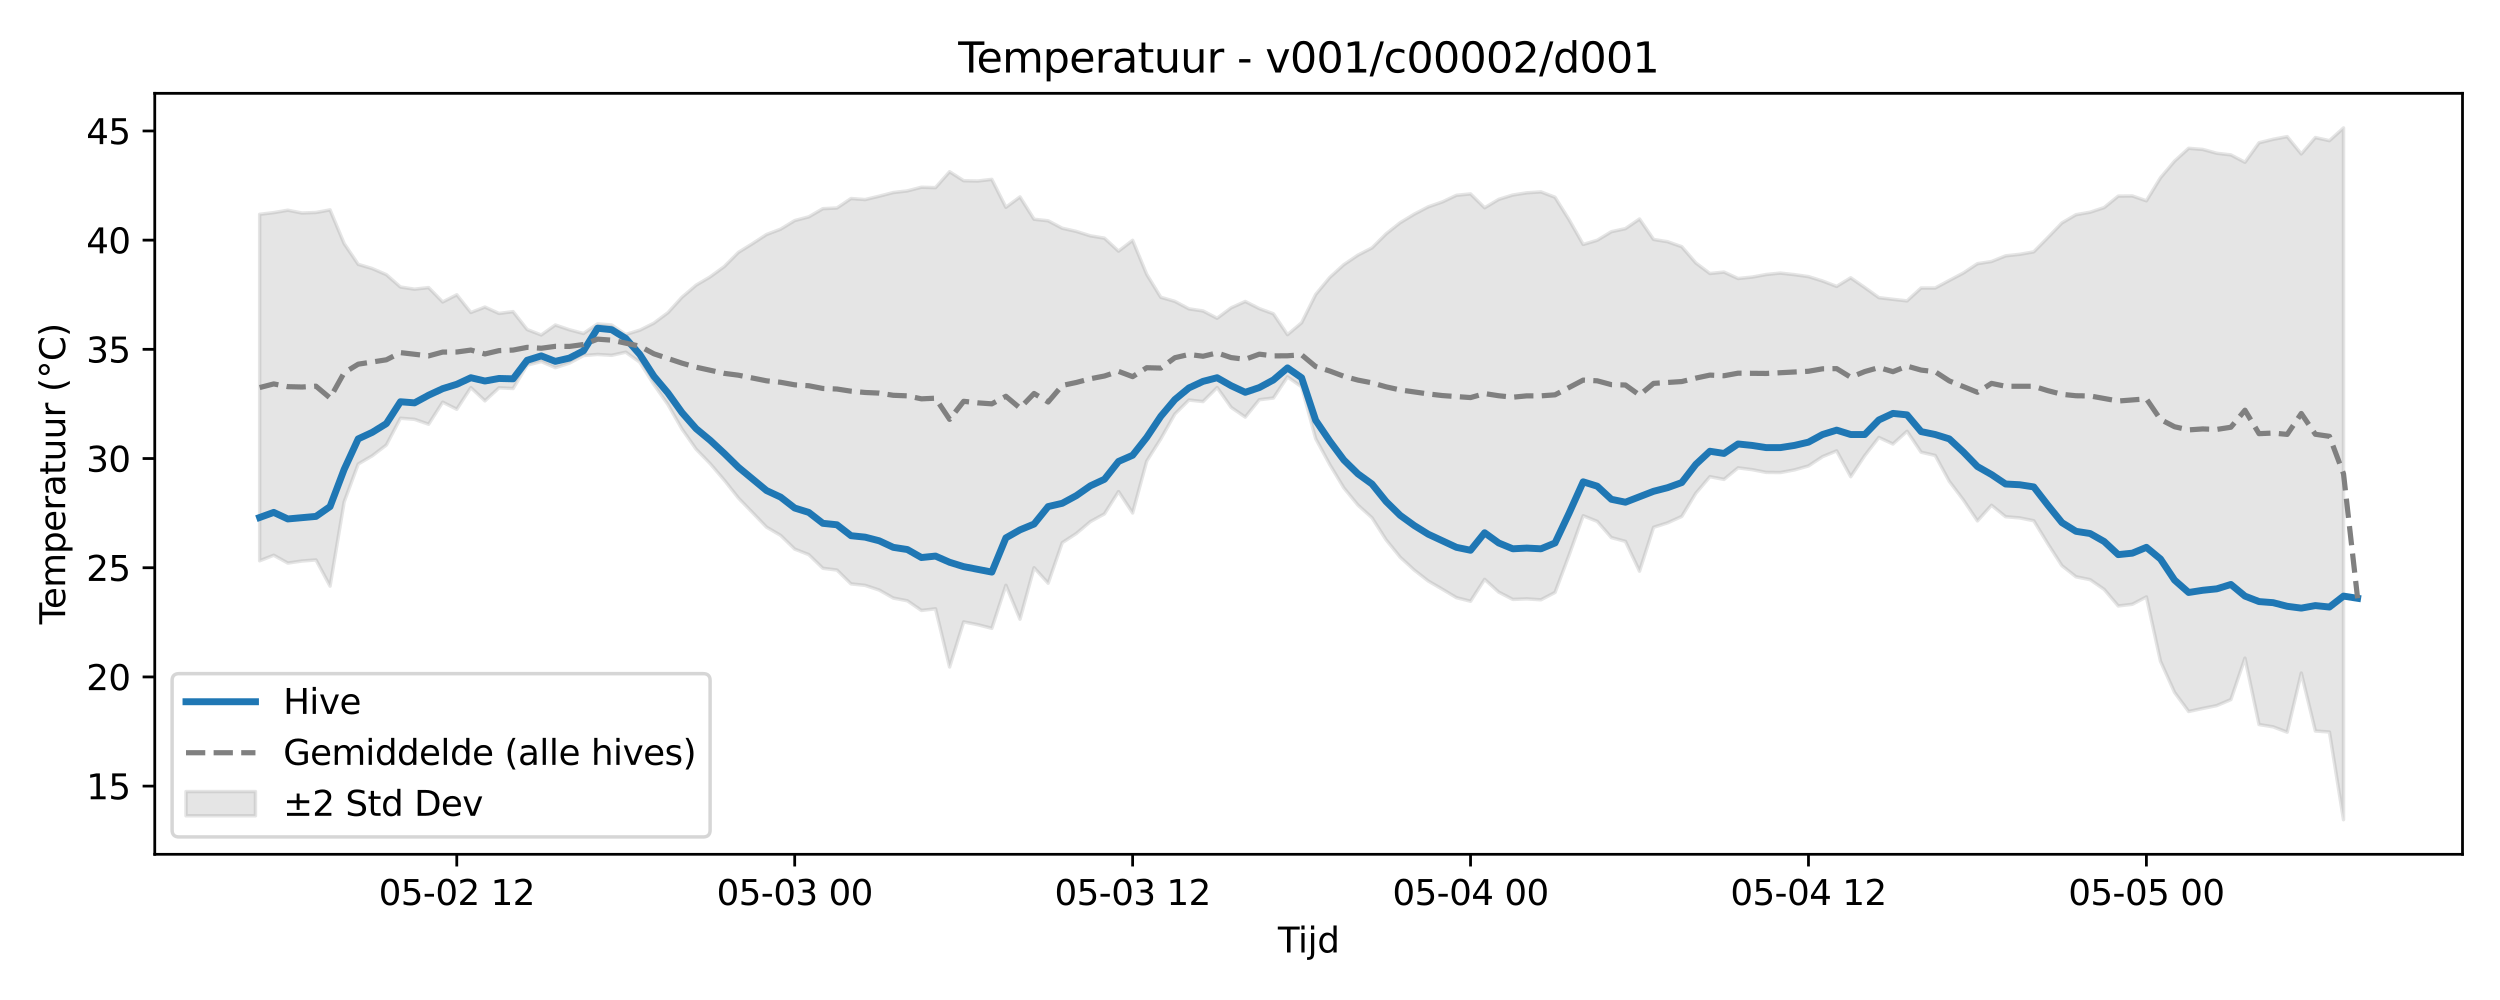 <?xml version="1.0" encoding="utf-8" standalone="no"?>
<!DOCTYPE svg PUBLIC "-//W3C//DTD SVG 1.1//EN"
  "http://www.w3.org/Graphics/SVG/1.1/DTD/svg11.dtd">
<svg xmlns:xlink="http://www.w3.org/1999/xlink" width="720pt" height="288pt" viewBox="0 0 720 288" xmlns="http://www.w3.org/2000/svg" version="1.1">
 <defs>
  <style type="text/css">*{stroke-linejoin: round; stroke-linecap: butt}</style>
 </defs>
 <g id="figure_1">
  <g id="patch_1">
   <path d="M 0 288 
L 720 288 
L 720 0 
L 0 0 
z
" style="fill: #ffffff"/>
  </g>
  <g id="axes_1">
   <g id="patch_2">
    <path d="M 44.57 246.04 
L 709.2 246.04 
L 709.2 26.88 
L 44.57 26.88 
z
" style="fill: #ffffff"/>
   </g>
   <g id="FillBetweenPolyCollection_1">
    <defs>
     <path id="m362ab24d0c" d="M 74.78 -226.282 
L 74.78 -126.484 
L 78.836 -128.093 
L 82.891 -125.83 
L 86.946 -126.421 
L 91.001 -126.744 
L 95.056 -119.201 
L 99.111 -143.444 
L 103.166 -154.362 
L 107.221 -156.734 
L 111.276 -159.85 
L 115.331 -167.55 
L 119.386 -167.229 
L 123.442 -165.823 
L 127.497 -172.174 
L 131.552 -170.133 
L 135.607 -176.359 
L 139.662 -172.556 
L 143.717 -176.314 
L 147.772 -176.106 
L 151.827 -182.838 
L 155.882 -183.878 
L 159.937 -182.105 
L 163.993 -183.423 
L 168.048 -185.597 
L 172.103 -185.917 
L 176.158 -185.667 
L 180.213 -186.571 
L 184.268 -183.679 
L 188.323 -177.266 
L 192.378 -171.469 
L 196.433 -164.391 
L 200.488 -158.627 
L 204.543 -154.446 
L 208.599 -149.7 
L 212.654 -144.583 
L 216.709 -140.39 
L 220.764 -136.179 
L 224.819 -133.804 
L 228.874 -129.858 
L 232.929 -128.266 
L 236.984 -124.335 
L 241.039 -123.827 
L 245.094 -119.842 
L 249.15 -119.409 
L 253.205 -118.068 
L 257.26 -115.764 
L 261.315 -114.973 
L 265.37 -112.189 
L 269.425 -112.675 
L 273.48 -95.906 
L 277.535 -108.897 
L 281.59 -108.09 
L 285.645 -107.038 
L 289.7 -119.434 
L 293.756 -109.665 
L 297.811 -124.498 
L 301.866 -120.037 
L 305.921 -131.698 
L 309.976 -134.343 
L 314.031 -137.769 
L 318.086 -140.008 
L 322.141 -146.421 
L 326.196 -140.266 
L 330.251 -155.191 
L 334.307 -161.598 
L 338.362 -168.745 
L 342.417 -172.791 
L 346.472 -172.344 
L 350.527 -176.391 
L 354.582 -170.669 
L 358.637 -167.872 
L 362.692 -172.877 
L 366.747 -173.372 
L 370.802 -179.453 
L 374.857 -176.602 
L 378.913 -161.682 
L 382.968 -154.212 
L 387.023 -147.483 
L 391.078 -142.541 
L 395.133 -138.885 
L 399.188 -132.539 
L 403.243 -127.541 
L 407.298 -123.825 
L 411.353 -120.656 
L 415.408 -118.298 
L 419.463 -115.868 
L 423.519 -114.843 
L 427.574 -121.147 
L 431.629 -117.465 
L 435.684 -115.369 
L 439.739 -115.524 
L 443.794 -115.255 
L 447.849 -117.38 
L 451.904 -128.142 
L 455.959 -139.46 
L 460.014 -137.83 
L 464.07 -133.171 
L 468.125 -132.079 
L 472.18 -123.5 
L 476.235 -136.137 
L 480.29 -137.424 
L 484.345 -139.269 
L 488.4 -145.937 
L 492.455 -150.717 
L 496.51 -149.93 
L 500.565 -153.261 
L 504.62 -152.739 
L 508.676 -151.945 
L 512.731 -151.901 
L 516.786 -152.666 
L 520.841 -153.807 
L 524.896 -156.484 
L 528.951 -158.148 
L 533.006 -150.711 
L 537.061 -156.796 
L 541.116 -162.014 
L 545.171 -160.125 
L 549.227 -163.788 
L 553.282 -157.764 
L 557.337 -156.826 
L 561.392 -149.376 
L 565.447 -144.017 
L 569.502 -137.98 
L 573.557 -142.482 
L 577.612 -139.18 
L 581.667 -138.849 
L 585.722 -138.026 
L 589.777 -131.398 
L 593.833 -125.087 
L 597.888 -121.879 
L 601.943 -121.057 
L 605.998 -118.256 
L 610.053 -113.488 
L 614.108 -113.964 
L 618.163 -116.09 
L 622.218 -97.581 
L 626.273 -88.59 
L 630.328 -83.088 
L 634.384 -83.964 
L 638.439 -84.792 
L 642.494 -86.52 
L 646.549 -98.45 
L 650.604 -79.325 
L 654.659 -78.672 
L 658.714 -77.132 
L 662.769 -94.159 
L 666.824 -77.473 
L 670.879 -77.181 
L 674.934 -51.922 
L 674.934 -251.158 
L 674.934 -251.158 
L 670.879 -247.493 
L 666.824 -248.388 
L 662.769 -243.669 
L 658.714 -248.659 
L 654.659 -247.888 
L 650.604 -246.885 
L 646.549 -241.266 
L 642.494 -243.395 
L 638.439 -243.864 
L 634.384 -244.972 
L 630.328 -245.289 
L 626.273 -241.604 
L 622.218 -236.806 
L 618.163 -230.176 
L 614.108 -231.569 
L 610.053 -231.521 
L 605.998 -228.221 
L 601.943 -226.887 
L 597.888 -226.17 
L 593.833 -223.801 
L 589.777 -219.586 
L 585.722 -215.474 
L 581.667 -214.756 
L 577.612 -214.32 
L 573.557 -212.694 
L 569.502 -212.06 
L 565.447 -209.378 
L 561.392 -207.234 
L 557.337 -205.059 
L 553.282 -205.065 
L 549.227 -201.347 
L 545.171 -201.796 
L 541.116 -202.283 
L 537.061 -205.194 
L 533.006 -207.995 
L 528.951 -205.519 
L 524.896 -207.079 
L 520.841 -208.341 
L 516.786 -208.905 
L 512.731 -209.356 
L 508.676 -208.944 
L 504.62 -208.203 
L 500.565 -207.786 
L 496.51 -209.649 
L 492.455 -209.229 
L 488.4 -212.28 
L 484.345 -216.956 
L 480.29 -218.382 
L 476.235 -219.04 
L 472.18 -224.933 
L 468.125 -222.155 
L 464.07 -221.272 
L 460.014 -218.814 
L 455.959 -217.604 
L 451.904 -224.729 
L 447.849 -231.193 
L 443.794 -232.741 
L 439.739 -232.472 
L 435.684 -231.841 
L 431.629 -230.584 
L 427.574 -228.16 
L 423.519 -232.157 
L 419.463 -231.761 
L 415.408 -229.856 
L 411.353 -228.441 
L 407.298 -226.32 
L 403.243 -223.863 
L 399.188 -220.646 
L 395.133 -216.606 
L 391.078 -214.523 
L 387.023 -211.782 
L 382.968 -208.092 
L 378.913 -203.19 
L 374.857 -195.032 
L 370.802 -191.622 
L 366.747 -197.633 
L 362.692 -199.123 
L 358.637 -201.177 
L 354.582 -199.357 
L 350.527 -196.343 
L 346.472 -198.451 
L 342.417 -199.052 
L 338.362 -201.212 
L 334.307 -202.384 
L 330.251 -209.001 
L 326.196 -218.789 
L 322.141 -215.674 
L 318.086 -219.414 
L 314.031 -220.081 
L 309.976 -221.358 
L 305.921 -222.273 
L 301.866 -224.413 
L 297.811 -224.861 
L 293.756 -231.291 
L 289.7 -228.3 
L 285.645 -236.346 
L 281.59 -235.871 
L 277.535 -235.954 
L 273.48 -238.551 
L 269.425 -233.959 
L 265.37 -234.078 
L 261.315 -233.023 
L 257.26 -232.547 
L 253.205 -231.5 
L 249.15 -230.527 
L 245.094 -230.827 
L 241.039 -228.1 
L 236.984 -227.907 
L 232.929 -225.548 
L 228.874 -224.481 
L 224.819 -222.001 
L 220.764 -220.465 
L 216.709 -217.826 
L 212.654 -215.311 
L 208.599 -211.242 
L 204.543 -208.278 
L 200.488 -205.879 
L 196.433 -202.421 
L 192.378 -197.964 
L 188.323 -194.944 
L 184.268 -192.916 
L 180.213 -191.666 
L 176.158 -194.405 
L 172.103 -194.732 
L 168.048 -191.959 
L 163.993 -193.033 
L 159.937 -194.403 
L 155.882 -191.529 
L 151.827 -193.094 
L 147.772 -198.253 
L 143.717 -197.731 
L 139.662 -199.568 
L 135.607 -198 
L 131.552 -203.109 
L 127.497 -201.032 
L 123.442 -205.182 
L 119.386 -204.72 
L 115.331 -205.342 
L 111.276 -208.902 
L 107.221 -210.655 
L 103.166 -211.874 
L 99.111 -217.865 
L 95.056 -227.555 
L 91.001 -226.808 
L 86.946 -226.659 
L 82.891 -227.46 
L 78.836 -226.769 
L 74.78 -226.282 
z
" style="stroke: #808080; stroke-opacity: 0.2"/>
    </defs>
    <g clip-path="url(#p1f9d24afb3)">
     <use xlink:href="#m362ab24d0c" x="0" y="288" style="fill: #808080; fill-opacity: 0.2; stroke: #808080; stroke-opacity: 0.2"/>
    </g>
   </g>
   <g id="matplotlib.axis_1">
    <g id="xtick_1">
     <g id="line2d_1">
      <defs>
       <path id="m32f328ffa7" d="M 0 0 
L 0 3.5 
" style="stroke: #000000; stroke-width: 0.8"/>
      </defs>
      <g>
       <use xlink:href="#m32f328ffa7" x="131.552" y="246.04" style="stroke: #000000; stroke-width: 0.8"/>
      </g>
     </g>
     <g id="text_1">
      <!-- 05-02 12 -->
      <g transform="translate(109.071 260.638) scale(0.1 -0.1)">
       <defs>
        <path id="DejaVuSans-30" d="M 2034 4250 
Q 1547 4250 1301 3770 
Q 1056 3291 1056 2328 
Q 1056 1369 1301 889 
Q 1547 409 2034 409 
Q 2525 409 2770 889 
Q 3016 1369 3016 2328 
Q 3016 3291 2770 3770 
Q 2525 4250 2034 4250 
z
M 2034 4750 
Q 2819 4750 3233 4129 
Q 3647 3509 3647 2328 
Q 3647 1150 3233 529 
Q 2819 -91 2034 -91 
Q 1250 -91 836 529 
Q 422 1150 422 2328 
Q 422 3509 836 4129 
Q 1250 4750 2034 4750 
z
" transform="scale(0.016)"/>
        <path id="DejaVuSans-35" d="M 691 4666 
L 3169 4666 
L 3169 4134 
L 1269 4134 
L 1269 2991 
Q 1406 3038 1543 3061 
Q 1681 3084 1819 3084 
Q 2600 3084 3056 2656 
Q 3513 2228 3513 1497 
Q 3513 744 3044 326 
Q 2575 -91 1722 -91 
Q 1428 -91 1123 -41 
Q 819 9 494 109 
L 494 744 
Q 775 591 1075 516 
Q 1375 441 1709 441 
Q 2250 441 2565 725 
Q 2881 1009 2881 1497 
Q 2881 1984 2565 2268 
Q 2250 2553 1709 2553 
Q 1456 2553 1204 2497 
Q 953 2441 691 2322 
L 691 4666 
z
" transform="scale(0.016)"/>
        <path id="DejaVuSans-2d" d="M 313 2009 
L 1997 2009 
L 1997 1497 
L 313 1497 
L 313 2009 
z
" transform="scale(0.016)"/>
        <path id="DejaVuSans-32" d="M 1228 531 
L 3431 531 
L 3431 0 
L 469 0 
L 469 531 
Q 828 903 1448 1529 
Q 2069 2156 2228 2338 
Q 2531 2678 2651 2914 
Q 2772 3150 2772 3378 
Q 2772 3750 2511 3984 
Q 2250 4219 1831 4219 
Q 1534 4219 1204 4116 
Q 875 4013 500 3803 
L 500 4441 
Q 881 4594 1212 4672 
Q 1544 4750 1819 4750 
Q 2544 4750 2975 4387 
Q 3406 4025 3406 3419 
Q 3406 3131 3298 2873 
Q 3191 2616 2906 2266 
Q 2828 2175 2409 1742 
Q 1991 1309 1228 531 
z
" transform="scale(0.016)"/>
        <path id="DejaVuSans-20" transform="scale(0.016)"/>
        <path id="DejaVuSans-31" d="M 794 531 
L 1825 531 
L 1825 4091 
L 703 3866 
L 703 4441 
L 1819 4666 
L 2450 4666 
L 2450 531 
L 3481 531 
L 3481 0 
L 794 0 
L 794 531 
z
" transform="scale(0.016)"/>
       </defs>
       <use xlink:href="#DejaVuSans-30"/>
       <use xlink:href="#DejaVuSans-35" transform="translate(63.623 0)"/>
       <use xlink:href="#DejaVuSans-2d" transform="translate(127.246 0)"/>
       <use xlink:href="#DejaVuSans-30" transform="translate(163.33 0)"/>
       <use xlink:href="#DejaVuSans-32" transform="translate(226.953 0)"/>
       <use xlink:href="#DejaVuSans-20" transform="translate(290.576 0)"/>
       <use xlink:href="#DejaVuSans-31" transform="translate(322.363 0)"/>
       <use xlink:href="#DejaVuSans-32" transform="translate(385.986 0)"/>
      </g>
     </g>
    </g>
    <g id="xtick_2">
     <g id="line2d_2">
      <g>
       <use xlink:href="#m32f328ffa7" x="228.874" y="246.04" style="stroke: #000000; stroke-width: 0.8"/>
      </g>
     </g>
     <g id="text_2">
      <!-- 05-03 00 -->
      <g transform="translate(206.394 260.638) scale(0.1 -0.1)">
       <defs>
        <path id="DejaVuSans-33" d="M 2597 2516 
Q 3050 2419 3304 2112 
Q 3559 1806 3559 1356 
Q 3559 666 3084 287 
Q 2609 -91 1734 -91 
Q 1441 -91 1130 -33 
Q 819 25 488 141 
L 488 750 
Q 750 597 1062 519 
Q 1375 441 1716 441 
Q 2309 441 2620 675 
Q 2931 909 2931 1356 
Q 2931 1769 2642 2001 
Q 2353 2234 1838 2234 
L 1294 2234 
L 1294 2753 
L 1863 2753 
Q 2328 2753 2575 2939 
Q 2822 3125 2822 3475 
Q 2822 3834 2567 4026 
Q 2313 4219 1838 4219 
Q 1578 4219 1281 4162 
Q 984 4106 628 3988 
L 628 4550 
Q 988 4650 1302 4700 
Q 1616 4750 1894 4750 
Q 2613 4750 3031 4423 
Q 3450 4097 3450 3541 
Q 3450 3153 3228 2886 
Q 3006 2619 2597 2516 
z
" transform="scale(0.016)"/>
       </defs>
       <use xlink:href="#DejaVuSans-30"/>
       <use xlink:href="#DejaVuSans-35" transform="translate(63.623 0)"/>
       <use xlink:href="#DejaVuSans-2d" transform="translate(127.246 0)"/>
       <use xlink:href="#DejaVuSans-30" transform="translate(163.33 0)"/>
       <use xlink:href="#DejaVuSans-33" transform="translate(226.953 0)"/>
       <use xlink:href="#DejaVuSans-20" transform="translate(290.576 0)"/>
       <use xlink:href="#DejaVuSans-30" transform="translate(322.363 0)"/>
       <use xlink:href="#DejaVuSans-30" transform="translate(385.986 0)"/>
      </g>
     </g>
    </g>
    <g id="xtick_3">
     <g id="line2d_3">
      <g>
       <use xlink:href="#m32f328ffa7" x="326.196" y="246.04" style="stroke: #000000; stroke-width: 0.8"/>
      </g>
     </g>
     <g id="text_3">
      <!-- 05-03 12 -->
      <g transform="translate(303.716 260.638) scale(0.1 -0.1)">
       <use xlink:href="#DejaVuSans-30"/>
       <use xlink:href="#DejaVuSans-35" transform="translate(63.623 0)"/>
       <use xlink:href="#DejaVuSans-2d" transform="translate(127.246 0)"/>
       <use xlink:href="#DejaVuSans-30" transform="translate(163.33 0)"/>
       <use xlink:href="#DejaVuSans-33" transform="translate(226.953 0)"/>
       <use xlink:href="#DejaVuSans-20" transform="translate(290.576 0)"/>
       <use xlink:href="#DejaVuSans-31" transform="translate(322.363 0)"/>
       <use xlink:href="#DejaVuSans-32" transform="translate(385.986 0)"/>
      </g>
     </g>
    </g>
    <g id="xtick_4">
     <g id="line2d_4">
      <g>
       <use xlink:href="#m32f328ffa7" x="423.519" y="246.04" style="stroke: #000000; stroke-width: 0.8"/>
      </g>
     </g>
     <g id="text_4">
      <!-- 05-04 00 -->
      <g transform="translate(401.038 260.638) scale(0.1 -0.1)">
       <defs>
        <path id="DejaVuSans-34" d="M 2419 4116 
L 825 1625 
L 2419 1625 
L 2419 4116 
z
M 2253 4666 
L 3047 4666 
L 3047 1625 
L 3713 1625 
L 3713 1100 
L 3047 1100 
L 3047 0 
L 2419 0 
L 2419 1100 
L 313 1100 
L 313 1709 
L 2253 4666 
z
" transform="scale(0.016)"/>
       </defs>
       <use xlink:href="#DejaVuSans-30"/>
       <use xlink:href="#DejaVuSans-35" transform="translate(63.623 0)"/>
       <use xlink:href="#DejaVuSans-2d" transform="translate(127.246 0)"/>
       <use xlink:href="#DejaVuSans-30" transform="translate(163.33 0)"/>
       <use xlink:href="#DejaVuSans-34" transform="translate(226.953 0)"/>
       <use xlink:href="#DejaVuSans-20" transform="translate(290.576 0)"/>
       <use xlink:href="#DejaVuSans-30" transform="translate(322.363 0)"/>
       <use xlink:href="#DejaVuSans-30" transform="translate(385.986 0)"/>
      </g>
     </g>
    </g>
    <g id="xtick_5">
     <g id="line2d_5">
      <g>
       <use xlink:href="#m32f328ffa7" x="520.841" y="246.04" style="stroke: #000000; stroke-width: 0.8"/>
      </g>
     </g>
     <g id="text_5">
      <!-- 05-04 12 -->
      <g transform="translate(498.36 260.638) scale(0.1 -0.1)">
       <use xlink:href="#DejaVuSans-30"/>
       <use xlink:href="#DejaVuSans-35" transform="translate(63.623 0)"/>
       <use xlink:href="#DejaVuSans-2d" transform="translate(127.246 0)"/>
       <use xlink:href="#DejaVuSans-30" transform="translate(163.33 0)"/>
       <use xlink:href="#DejaVuSans-34" transform="translate(226.953 0)"/>
       <use xlink:href="#DejaVuSans-20" transform="translate(290.576 0)"/>
       <use xlink:href="#DejaVuSans-31" transform="translate(322.363 0)"/>
       <use xlink:href="#DejaVuSans-32" transform="translate(385.986 0)"/>
      </g>
     </g>
    </g>
    <g id="xtick_6">
     <g id="line2d_6">
      <g>
       <use xlink:href="#m32f328ffa7" x="618.163" y="246.04" style="stroke: #000000; stroke-width: 0.8"/>
      </g>
     </g>
     <g id="text_6">
      <!-- 05-05 00 -->
      <g transform="translate(595.683 260.638) scale(0.1 -0.1)">
       <use xlink:href="#DejaVuSans-30"/>
       <use xlink:href="#DejaVuSans-35" transform="translate(63.623 0)"/>
       <use xlink:href="#DejaVuSans-2d" transform="translate(127.246 0)"/>
       <use xlink:href="#DejaVuSans-30" transform="translate(163.33 0)"/>
       <use xlink:href="#DejaVuSans-35" transform="translate(226.953 0)"/>
       <use xlink:href="#DejaVuSans-20" transform="translate(290.576 0)"/>
       <use xlink:href="#DejaVuSans-30" transform="translate(322.363 0)"/>
       <use xlink:href="#DejaVuSans-30" transform="translate(385.986 0)"/>
      </g>
     </g>
    </g>
    <g id="text_7">
     <!-- Tijd -->
     <g transform="translate(368.035 274.317) scale(0.1 -0.1)">
      <defs>
       <path id="DejaVuSans-54" d="M -19 4666 
L 3928 4666 
L 3928 4134 
L 2272 4134 
L 2272 0 
L 1638 0 
L 1638 4134 
L -19 4134 
L -19 4666 
z
" transform="scale(0.016)"/>
       <path id="DejaVuSans-69" d="M 603 3500 
L 1178 3500 
L 1178 0 
L 603 0 
L 603 3500 
z
M 603 4863 
L 1178 4863 
L 1178 4134 
L 603 4134 
L 603 4863 
z
" transform="scale(0.016)"/>
       <path id="DejaVuSans-6a" d="M 603 3500 
L 1178 3500 
L 1178 -63 
Q 1178 -731 923 -1031 
Q 669 -1331 103 -1331 
L -116 -1331 
L -116 -844 
L 38 -844 
Q 366 -844 484 -692 
Q 603 -541 603 -63 
L 603 3500 
z
M 603 4863 
L 1178 4863 
L 1178 4134 
L 603 4134 
L 603 4863 
z
" transform="scale(0.016)"/>
       <path id="DejaVuSans-64" d="M 2906 2969 
L 2906 4863 
L 3481 4863 
L 3481 0 
L 2906 0 
L 2906 525 
Q 2725 213 2448 61 
Q 2172 -91 1784 -91 
Q 1150 -91 751 415 
Q 353 922 353 1747 
Q 353 2572 751 3078 
Q 1150 3584 1784 3584 
Q 2172 3584 2448 3432 
Q 2725 3281 2906 2969 
z
M 947 1747 
Q 947 1113 1208 752 
Q 1469 391 1925 391 
Q 2381 391 2643 752 
Q 2906 1113 2906 1747 
Q 2906 2381 2643 2742 
Q 2381 3103 1925 3103 
Q 1469 3103 1208 2742 
Q 947 2381 947 1747 
z
" transform="scale(0.016)"/>
      </defs>
      <use xlink:href="#DejaVuSans-54"/>
      <use xlink:href="#DejaVuSans-69" transform="translate(57.959 0)"/>
      <use xlink:href="#DejaVuSans-6a" transform="translate(85.742 0)"/>
      <use xlink:href="#DejaVuSans-64" transform="translate(113.525 0)"/>
     </g>
    </g>
   </g>
   <g id="matplotlib.axis_2">
    <g id="ytick_1">
     <g id="line2d_7">
      <defs>
       <path id="m64c5211628" d="M 0 0 
L -3.5 0 
" style="stroke: #000000; stroke-width: 0.8"/>
      </defs>
      <g>
       <use xlink:href="#m64c5211628" x="44.57" y="226.398" style="stroke: #000000; stroke-width: 0.8"/>
      </g>
     </g>
     <g id="text_8">
      <!-- 15 -->
      <g transform="translate(24.845 230.197) scale(0.1 -0.1)">
       <use xlink:href="#DejaVuSans-31"/>
       <use xlink:href="#DejaVuSans-35" transform="translate(63.623 0)"/>
      </g>
     </g>
    </g>
    <g id="ytick_2">
     <g id="line2d_8">
      <g>
       <use xlink:href="#m64c5211628" x="44.57" y="194.951" style="stroke: #000000; stroke-width: 0.8"/>
      </g>
     </g>
     <g id="text_9">
      <!-- 20 -->
      <g transform="translate(24.845 198.75) scale(0.1 -0.1)">
       <use xlink:href="#DejaVuSans-32"/>
       <use xlink:href="#DejaVuSans-30" transform="translate(63.623 0)"/>
      </g>
     </g>
    </g>
    <g id="ytick_3">
     <g id="line2d_9">
      <g>
       <use xlink:href="#m64c5211628" x="44.57" y="163.504" style="stroke: #000000; stroke-width: 0.8"/>
      </g>
     </g>
     <g id="text_10">
      <!-- 25 -->
      <g transform="translate(24.845 167.303) scale(0.1 -0.1)">
       <use xlink:href="#DejaVuSans-32"/>
       <use xlink:href="#DejaVuSans-35" transform="translate(63.623 0)"/>
      </g>
     </g>
    </g>
    <g id="ytick_4">
     <g id="line2d_10">
      <g>
       <use xlink:href="#m64c5211628" x="44.57" y="132.057" style="stroke: #000000; stroke-width: 0.8"/>
      </g>
     </g>
     <g id="text_11">
      <!-- 30 -->
      <g transform="translate(24.845 135.857) scale(0.1 -0.1)">
       <use xlink:href="#DejaVuSans-33"/>
       <use xlink:href="#DejaVuSans-30" transform="translate(63.623 0)"/>
      </g>
     </g>
    </g>
    <g id="ytick_5">
     <g id="line2d_11">
      <g>
       <use xlink:href="#m64c5211628" x="44.57" y="100.611" style="stroke: #000000; stroke-width: 0.8"/>
      </g>
     </g>
     <g id="text_12">
      <!-- 35 -->
      <g transform="translate(24.845 104.41) scale(0.1 -0.1)">
       <use xlink:href="#DejaVuSans-33"/>
       <use xlink:href="#DejaVuSans-35" transform="translate(63.623 0)"/>
      </g>
     </g>
    </g>
    <g id="ytick_6">
     <g id="line2d_12">
      <g>
       <use xlink:href="#m64c5211628" x="44.57" y="69.164" style="stroke: #000000; stroke-width: 0.8"/>
      </g>
     </g>
     <g id="text_13">
      <!-- 40 -->
      <g transform="translate(24.845 72.963) scale(0.1 -0.1)">
       <use xlink:href="#DejaVuSans-34"/>
       <use xlink:href="#DejaVuSans-30" transform="translate(63.623 0)"/>
      </g>
     </g>
    </g>
    <g id="ytick_7">
     <g id="line2d_13">
      <g>
       <use xlink:href="#m64c5211628" x="44.57" y="37.717" style="stroke: #000000; stroke-width: 0.8"/>
      </g>
     </g>
     <g id="text_14">
      <!-- 45 -->
      <g transform="translate(24.845 41.516) scale(0.1 -0.1)">
       <use xlink:href="#DejaVuSans-34"/>
       <use xlink:href="#DejaVuSans-35" transform="translate(63.623 0)"/>
      </g>
     </g>
    </g>
    <g id="text_15">
     <!-- Temperatuur (°C) -->
     <g transform="translate(18.765 179.816) rotate(-90) scale(0.1 -0.1)">
      <defs>
       <path id="DejaVuSans-65" d="M 3597 1894 
L 3597 1613 
L 953 1613 
Q 991 1019 1311 708 
Q 1631 397 2203 397 
Q 2534 397 2845 478 
Q 3156 559 3463 722 
L 3463 178 
Q 3153 47 2828 -22 
Q 2503 -91 2169 -91 
Q 1331 -91 842 396 
Q 353 884 353 1716 
Q 353 2575 817 3079 
Q 1281 3584 2069 3584 
Q 2775 3584 3186 3129 
Q 3597 2675 3597 1894 
z
M 3022 2063 
Q 3016 2534 2758 2815 
Q 2500 3097 2075 3097 
Q 1594 3097 1305 2825 
Q 1016 2553 972 2059 
L 3022 2063 
z
" transform="scale(0.016)"/>
       <path id="DejaVuSans-6d" d="M 3328 2828 
Q 3544 3216 3844 3400 
Q 4144 3584 4550 3584 
Q 5097 3584 5394 3201 
Q 5691 2819 5691 2113 
L 5691 0 
L 5113 0 
L 5113 2094 
Q 5113 2597 4934 2840 
Q 4756 3084 4391 3084 
Q 3944 3084 3684 2787 
Q 3425 2491 3425 1978 
L 3425 0 
L 2847 0 
L 2847 2094 
Q 2847 2600 2669 2842 
Q 2491 3084 2119 3084 
Q 1678 3084 1418 2786 
Q 1159 2488 1159 1978 
L 1159 0 
L 581 0 
L 581 3500 
L 1159 3500 
L 1159 2956 
Q 1356 3278 1631 3431 
Q 1906 3584 2284 3584 
Q 2666 3584 2933 3390 
Q 3200 3197 3328 2828 
z
" transform="scale(0.016)"/>
       <path id="DejaVuSans-70" d="M 1159 525 
L 1159 -1331 
L 581 -1331 
L 581 3500 
L 1159 3500 
L 1159 2969 
Q 1341 3281 1617 3432 
Q 1894 3584 2278 3584 
Q 2916 3584 3314 3078 
Q 3713 2572 3713 1747 
Q 3713 922 3314 415 
Q 2916 -91 2278 -91 
Q 1894 -91 1617 61 
Q 1341 213 1159 525 
z
M 3116 1747 
Q 3116 2381 2855 2742 
Q 2594 3103 2138 3103 
Q 1681 3103 1420 2742 
Q 1159 2381 1159 1747 
Q 1159 1113 1420 752 
Q 1681 391 2138 391 
Q 2594 391 2855 752 
Q 3116 1113 3116 1747 
z
" transform="scale(0.016)"/>
       <path id="DejaVuSans-72" d="M 2631 2963 
Q 2534 3019 2420 3045 
Q 2306 3072 2169 3072 
Q 1681 3072 1420 2755 
Q 1159 2438 1159 1844 
L 1159 0 
L 581 0 
L 581 3500 
L 1159 3500 
L 1159 2956 
Q 1341 3275 1631 3429 
Q 1922 3584 2338 3584 
Q 2397 3584 2469 3576 
Q 2541 3569 2628 3553 
L 2631 2963 
z
" transform="scale(0.016)"/>
       <path id="DejaVuSans-61" d="M 2194 1759 
Q 1497 1759 1228 1600 
Q 959 1441 959 1056 
Q 959 750 1161 570 
Q 1363 391 1709 391 
Q 2188 391 2477 730 
Q 2766 1069 2766 1631 
L 2766 1759 
L 2194 1759 
z
M 3341 1997 
L 3341 0 
L 2766 0 
L 2766 531 
Q 2569 213 2275 61 
Q 1981 -91 1556 -91 
Q 1019 -91 701 211 
Q 384 513 384 1019 
Q 384 1609 779 1909 
Q 1175 2209 1959 2209 
L 2766 2209 
L 2766 2266 
Q 2766 2663 2505 2880 
Q 2244 3097 1772 3097 
Q 1472 3097 1187 3025 
Q 903 2953 641 2809 
L 641 3341 
Q 956 3463 1253 3523 
Q 1550 3584 1831 3584 
Q 2591 3584 2966 3190 
Q 3341 2797 3341 1997 
z
" transform="scale(0.016)"/>
       <path id="DejaVuSans-74" d="M 1172 4494 
L 1172 3500 
L 2356 3500 
L 2356 3053 
L 1172 3053 
L 1172 1153 
Q 1172 725 1289 603 
Q 1406 481 1766 481 
L 2356 481 
L 2356 0 
L 1766 0 
Q 1100 0 847 248 
Q 594 497 594 1153 
L 594 3053 
L 172 3053 
L 172 3500 
L 594 3500 
L 594 4494 
L 1172 4494 
z
" transform="scale(0.016)"/>
       <path id="DejaVuSans-75" d="M 544 1381 
L 544 3500 
L 1119 3500 
L 1119 1403 
Q 1119 906 1312 657 
Q 1506 409 1894 409 
Q 2359 409 2629 706 
Q 2900 1003 2900 1516 
L 2900 3500 
L 3475 3500 
L 3475 0 
L 2900 0 
L 2900 538 
Q 2691 219 2414 64 
Q 2138 -91 1772 -91 
Q 1169 -91 856 284 
Q 544 659 544 1381 
z
M 1991 3584 
L 1991 3584 
z
" transform="scale(0.016)"/>
       <path id="DejaVuSans-28" d="M 1984 4856 
Q 1566 4138 1362 3434 
Q 1159 2731 1159 2009 
Q 1159 1288 1364 580 
Q 1569 -128 1984 -844 
L 1484 -844 
Q 1016 -109 783 600 
Q 550 1309 550 2009 
Q 550 2706 781 3412 
Q 1013 4119 1484 4856 
L 1984 4856 
z
" transform="scale(0.016)"/>
       <path id="DejaVuSans-b0" d="M 1600 4347 
Q 1350 4347 1178 4173 
Q 1006 4000 1006 3750 
Q 1006 3503 1178 3333 
Q 1350 3163 1600 3163 
Q 1850 3163 2022 3333 
Q 2194 3503 2194 3750 
Q 2194 3997 2020 4172 
Q 1847 4347 1600 4347 
z
M 1600 4750 
Q 1800 4750 1984 4673 
Q 2169 4597 2303 4453 
Q 2447 4313 2519 4134 
Q 2591 3956 2591 3750 
Q 2591 3338 2302 3052 
Q 2013 2766 1594 2766 
Q 1172 2766 890 3047 
Q 609 3328 609 3750 
Q 609 4169 896 4459 
Q 1184 4750 1600 4750 
z
" transform="scale(0.016)"/>
       <path id="DejaVuSans-43" d="M 4122 4306 
L 4122 3641 
Q 3803 3938 3442 4084 
Q 3081 4231 2675 4231 
Q 1875 4231 1450 3742 
Q 1025 3253 1025 2328 
Q 1025 1406 1450 917 
Q 1875 428 2675 428 
Q 3081 428 3442 575 
Q 3803 722 4122 1019 
L 4122 359 
Q 3791 134 3420 21 
Q 3050 -91 2638 -91 
Q 1578 -91 968 557 
Q 359 1206 359 2328 
Q 359 3453 968 4101 
Q 1578 4750 2638 4750 
Q 3056 4750 3426 4639 
Q 3797 4528 4122 4306 
z
" transform="scale(0.016)"/>
       <path id="DejaVuSans-29" d="M 513 4856 
L 1013 4856 
Q 1481 4119 1714 3412 
Q 1947 2706 1947 2009 
Q 1947 1309 1714 600 
Q 1481 -109 1013 -844 
L 513 -844 
Q 928 -128 1133 580 
Q 1338 1288 1338 2009 
Q 1338 2731 1133 3434 
Q 928 4138 513 4856 
z
" transform="scale(0.016)"/>
      </defs>
      <use xlink:href="#DejaVuSans-54"/>
      <use xlink:href="#DejaVuSans-65" transform="translate(44.084 0)"/>
      <use xlink:href="#DejaVuSans-6d" transform="translate(105.607 0)"/>
      <use xlink:href="#DejaVuSans-70" transform="translate(203.02 0)"/>
      <use xlink:href="#DejaVuSans-65" transform="translate(266.496 0)"/>
      <use xlink:href="#DejaVuSans-72" transform="translate(328.02 0)"/>
      <use xlink:href="#DejaVuSans-61" transform="translate(369.133 0)"/>
      <use xlink:href="#DejaVuSans-74" transform="translate(430.412 0)"/>
      <use xlink:href="#DejaVuSans-75" transform="translate(469.621 0)"/>
      <use xlink:href="#DejaVuSans-75" transform="translate(533 0)"/>
      <use xlink:href="#DejaVuSans-72" transform="translate(596.379 0)"/>
      <use xlink:href="#DejaVuSans-20" transform="translate(637.492 0)"/>
      <use xlink:href="#DejaVuSans-28" transform="translate(669.279 0)"/>
      <use xlink:href="#DejaVuSans-b0" transform="translate(708.293 0)"/>
      <use xlink:href="#DejaVuSans-43" transform="translate(758.293 0)"/>
      <use xlink:href="#DejaVuSans-29" transform="translate(828.117 0)"/>
     </g>
    </g>
   </g>
   <g id="line2d_14">
    <path d="M 74.78 149.039 
L 78.836 147.571 
L 82.891 149.458 
L 91.001 148.724 
L 95.056 145.894 
L 99.111 135.202 
L 103.166 126.397 
L 107.221 124.51 
L 111.276 121.995 
L 115.331 115.705 
L 119.386 116.02 
L 123.442 113.818 
L 127.497 111.932 
L 131.552 110.674 
L 135.607 108.787 
L 139.662 109.73 
L 143.717 108.997 
L 147.772 109.101 
L 151.827 103.755 
L 155.882 102.498 
L 159.937 104.07 
L 163.993 103.126 
L 168.048 101.03 
L 172.103 94.531 
L 176.158 94.95 
L 180.213 97.466 
L 184.268 102.078 
L 188.323 108.368 
L 192.378 113.189 
L 196.433 118.85 
L 200.488 123.462 
L 204.543 126.816 
L 208.599 130.59 
L 212.654 134.573 
L 220.764 141.282 
L 224.819 143.169 
L 228.874 146.313 
L 232.929 147.571 
L 236.984 150.716 
L 241.039 151.135 
L 245.094 154.28 
L 249.15 154.699 
L 253.205 155.747 
L 257.26 157.634 
L 261.315 158.263 
L 265.37 160.569 
L 269.425 160.15 
L 273.48 161.932 
L 277.535 163.19 
L 285.645 164.762 
L 289.7 154.909 
L 293.756 152.603 
L 297.811 150.925 
L 301.866 145.894 
L 305.921 144.951 
L 309.976 142.749 
L 314.031 139.919 
L 318.086 138.032 
L 322.141 132.896 
L 326.196 131.114 
L 330.251 125.978 
L 334.307 119.898 
L 338.362 115.076 
L 342.417 111.722 
L 346.472 109.835 
L 350.527 108.787 
L 354.582 111.093 
L 358.637 112.98 
L 362.692 111.617 
L 366.747 109.416 
L 370.802 105.957 
L 374.857 108.787 
L 378.913 121.051 
L 382.968 127.026 
L 387.023 132.477 
L 391.078 136.46 
L 395.133 139.395 
L 399.188 144.427 
L 403.243 148.41 
L 407.298 151.345 
L 411.353 153.861 
L 419.463 157.634 
L 423.519 158.473 
L 427.574 153.441 
L 431.629 156.376 
L 435.684 158.053 
L 439.739 157.844 
L 443.794 158.053 
L 447.849 156.376 
L 451.904 147.781 
L 455.959 138.766 
L 460.014 140.024 
L 464.07 143.798 
L 468.125 144.636 
L 476.235 141.491 
L 480.29 140.443 
L 484.345 138.976 
L 488.4 133.735 
L 492.455 129.961 
L 496.51 130.59 
L 500.565 127.865 
L 504.62 128.284 
L 508.676 128.913 
L 512.731 128.913 
L 516.786 128.284 
L 520.841 127.34 
L 524.896 125.139 
L 528.951 123.881 
L 533.006 125.139 
L 537.061 125.139 
L 541.116 120.946 
L 545.171 119.059 
L 549.227 119.479 
L 553.282 124.301 
L 557.337 125.139 
L 561.392 126.397 
L 565.447 130.171 
L 569.502 134.364 
L 573.557 136.67 
L 577.612 139.395 
L 581.667 139.605 
L 585.722 140.234 
L 589.777 145.475 
L 593.833 150.506 
L 597.888 153.022 
L 601.943 153.651 
L 605.998 155.957 
L 610.053 159.731 
L 614.108 159.311 
L 618.163 157.634 
L 622.218 160.988 
L 626.273 167.068 
L 630.328 170.632 
L 634.384 170.003 
L 638.439 169.584 
L 642.494 168.326 
L 646.549 171.68 
L 650.604 173.253 
L 654.659 173.567 
L 658.714 174.615 
L 662.769 175.139 
L 666.824 174.406 
L 670.879 174.825 
L 674.934 171.68 
L 678.99 172.309 
L 678.99 172.309 
" clip-path="url(#p1f9d24afb3)" style="fill: none; stroke: #1f77b4; stroke-width: 2; stroke-linecap: square"/>
   </g>
   <g id="line2d_15">
    <path d="M 74.78 111.617 
L 78.836 110.569 
L 82.891 111.355 
L 86.946 111.46 
L 91.001 111.224 
L 95.056 114.622 
L 99.111 107.346 
L 103.166 104.882 
L 111.276 103.624 
L 115.331 101.554 
L 123.442 102.498 
L 127.497 101.397 
L 131.552 101.379 
L 135.607 100.82 
L 139.662 101.938 
L 143.717 100.978 
L 147.772 100.82 
L 151.827 100.034 
L 155.882 100.296 
L 159.937 99.746 
L 163.993 99.772 
L 168.048 99.222 
L 172.103 97.676 
L 176.158 97.964 
L 184.268 99.702 
L 188.323 101.895 
L 196.433 104.594 
L 200.488 105.747 
L 208.599 107.529 
L 212.654 108.053 
L 220.764 109.678 
L 224.819 110.097 
L 228.874 110.831 
L 232.929 111.093 
L 236.984 111.879 
L 241.039 112.036 
L 245.094 112.665 
L 249.15 113.032 
L 253.205 113.216 
L 257.26 113.845 
L 261.315 114.002 
L 265.37 114.867 
L 269.425 114.683 
L 273.48 120.772 
L 277.535 115.574 
L 281.59 116.02 
L 285.645 116.308 
L 289.7 114.133 
L 293.756 117.522 
L 297.811 113.32 
L 301.866 115.775 
L 305.921 111.014 
L 309.976 110.15 
L 314.031 109.075 
L 318.086 108.289 
L 322.141 106.952 
L 326.196 108.472 
L 330.251 105.904 
L 334.307 106.009 
L 338.362 103.022 
L 342.417 102.078 
L 346.472 102.602 
L 350.527 101.633 
L 354.582 102.987 
L 358.637 103.476 
L 362.692 102 
L 366.747 102.498 
L 370.802 102.463 
L 374.857 102.183 
L 378.913 105.564 
L 382.968 106.848 
L 387.023 108.368 
L 391.078 109.468 
L 395.133 110.254 
L 399.188 111.407 
L 403.243 112.298 
L 411.353 113.451 
L 415.408 113.923 
L 423.519 114.5 
L 427.574 113.347 
L 431.629 113.976 
L 435.684 114.395 
L 439.739 114.002 
L 443.794 114.002 
L 447.849 113.714 
L 455.959 109.468 
L 460.014 109.678 
L 464.07 110.778 
L 468.125 110.883 
L 472.18 113.783 
L 476.235 110.412 
L 484.345 109.888 
L 488.4 108.892 
L 492.455 108.027 
L 496.51 108.21 
L 500.565 107.477 
L 508.676 107.555 
L 520.841 106.926 
L 524.896 106.219 
L 528.951 106.166 
L 533.006 108.647 
L 537.061 107.005 
L 541.116 105.852 
L 545.171 107.04 
L 549.227 105.433 
L 553.282 106.586 
L 557.337 107.057 
L 561.392 109.695 
L 569.502 112.98 
L 573.557 110.412 
L 577.612 111.25 
L 585.722 111.25 
L 589.777 112.508 
L 593.833 113.556 
L 597.888 113.976 
L 601.943 114.028 
L 610.053 115.496 
L 618.163 114.867 
L 622.218 120.807 
L 626.273 122.903 
L 630.328 123.811 
L 634.384 123.532 
L 638.439 123.672 
L 642.494 123.043 
L 646.549 118.142 
L 650.604 124.895 
L 654.659 124.72 
L 658.714 125.104 
L 662.769 119.086 
L 666.824 125.069 
L 670.879 125.663 
L 674.934 136.46 
L 678.99 172.309 
L 678.99 172.309 
" clip-path="url(#p1f9d24afb3)" style="fill: none; stroke-dasharray: 5.55,2.4; stroke-dashoffset: 0; stroke: #808080; stroke-width: 1.5"/>
   </g>
   <g id="patch_3">
    <path d="M 44.57 246.04 
L 44.57 26.88 
" style="fill: none; stroke: #000000; stroke-width: 0.8; stroke-linejoin: miter; stroke-linecap: square"/>
   </g>
   <g id="patch_4">
    <path d="M 709.2 246.04 
L 709.2 26.88 
" style="fill: none; stroke: #000000; stroke-width: 0.8; stroke-linejoin: miter; stroke-linecap: square"/>
   </g>
   <g id="patch_5">
    <path d="M 44.57 246.04 
L 709.2 246.04 
" style="fill: none; stroke: #000000; stroke-width: 0.8; stroke-linejoin: miter; stroke-linecap: square"/>
   </g>
   <g id="patch_6">
    <path d="M 44.57 26.88 
L 709.2 26.88 
" style="fill: none; stroke: #000000; stroke-width: 0.8; stroke-linejoin: miter; stroke-linecap: square"/>
   </g>
   <g id="text_16">
    <!-- Temperatuur - v001/c00002/d001 -->
    <g transform="translate(275.963 20.88) scale(0.12 -0.12)">
     <defs>
      <path id="DejaVuSans-76" d="M 191 3500 
L 800 3500 
L 1894 563 
L 2988 3500 
L 3597 3500 
L 2284 0 
L 1503 0 
L 191 3500 
z
" transform="scale(0.016)"/>
      <path id="DejaVuSans-2f" d="M 1625 4666 
L 2156 4666 
L 531 -594 
L 0 -594 
L 1625 4666 
z
" transform="scale(0.016)"/>
      <path id="DejaVuSans-63" d="M 3122 3366 
L 3122 2828 
Q 2878 2963 2633 3030 
Q 2388 3097 2138 3097 
Q 1578 3097 1268 2742 
Q 959 2388 959 1747 
Q 959 1106 1268 751 
Q 1578 397 2138 397 
Q 2388 397 2633 464 
Q 2878 531 3122 666 
L 3122 134 
Q 2881 22 2623 -34 
Q 2366 -91 2075 -91 
Q 1284 -91 818 406 
Q 353 903 353 1747 
Q 353 2603 823 3093 
Q 1294 3584 2113 3584 
Q 2378 3584 2631 3529 
Q 2884 3475 3122 3366 
z
" transform="scale(0.016)"/>
     </defs>
     <use xlink:href="#DejaVuSans-54"/>
     <use xlink:href="#DejaVuSans-65" transform="translate(44.084 0)"/>
     <use xlink:href="#DejaVuSans-6d" transform="translate(105.607 0)"/>
     <use xlink:href="#DejaVuSans-70" transform="translate(203.02 0)"/>
     <use xlink:href="#DejaVuSans-65" transform="translate(266.496 0)"/>
     <use xlink:href="#DejaVuSans-72" transform="translate(328.02 0)"/>
     <use xlink:href="#DejaVuSans-61" transform="translate(369.133 0)"/>
     <use xlink:href="#DejaVuSans-74" transform="translate(430.412 0)"/>
     <use xlink:href="#DejaVuSans-75" transform="translate(469.621 0)"/>
     <use xlink:href="#DejaVuSans-75" transform="translate(533 0)"/>
     <use xlink:href="#DejaVuSans-72" transform="translate(596.379 0)"/>
     <use xlink:href="#DejaVuSans-20" transform="translate(637.492 0)"/>
     <use xlink:href="#DejaVuSans-2d" transform="translate(669.279 0)"/>
     <use xlink:href="#DejaVuSans-20" transform="translate(705.363 0)"/>
     <use xlink:href="#DejaVuSans-76" transform="translate(737.15 0)"/>
     <use xlink:href="#DejaVuSans-30" transform="translate(796.33 0)"/>
     <use xlink:href="#DejaVuSans-30" transform="translate(859.953 0)"/>
     <use xlink:href="#DejaVuSans-31" transform="translate(923.576 0)"/>
     <use xlink:href="#DejaVuSans-2f" transform="translate(987.199 0)"/>
     <use xlink:href="#DejaVuSans-63" transform="translate(1020.891 0)"/>
     <use xlink:href="#DejaVuSans-30" transform="translate(1075.871 0)"/>
     <use xlink:href="#DejaVuSans-30" transform="translate(1139.494 0)"/>
     <use xlink:href="#DejaVuSans-30" transform="translate(1203.117 0)"/>
     <use xlink:href="#DejaVuSans-30" transform="translate(1266.74 0)"/>
     <use xlink:href="#DejaVuSans-32" transform="translate(1330.363 0)"/>
     <use xlink:href="#DejaVuSans-2f" transform="translate(1393.986 0)"/>
     <use xlink:href="#DejaVuSans-64" transform="translate(1427.678 0)"/>
     <use xlink:href="#DejaVuSans-30" transform="translate(1491.154 0)"/>
     <use xlink:href="#DejaVuSans-30" transform="translate(1554.777 0)"/>
     <use xlink:href="#DejaVuSans-31" transform="translate(1618.4 0)"/>
    </g>
   </g>
   <g id="legend_1">
    <g id="patch_7">
     <path d="M 51.57 241.04 
L 202.514 241.04 
Q 204.514 241.04 204.514 239.04 
L 204.514 196.006 
Q 204.514 194.006 202.514 194.006 
L 51.57 194.006 
Q 49.57 194.006 49.57 196.006 
L 49.57 239.04 
Q 49.57 241.04 51.57 241.04 
z
" style="fill: #ffffff; opacity: 0.8; stroke: #cccccc; stroke-linejoin: miter"/>
    </g>
    <g id="line2d_16">
     <path d="M 53.57 202.104 
L 63.57 202.104 
L 73.57 202.104 
" style="fill: none; stroke: #1f77b4; stroke-width: 2; stroke-linecap: square"/>
    </g>
    <g id="text_17">
     <!-- Hive -->
     <g transform="translate(81.57 205.604) scale(0.1 -0.1)">
      <defs>
       <path id="DejaVuSans-48" d="M 628 4666 
L 1259 4666 
L 1259 2753 
L 3553 2753 
L 3553 4666 
L 4184 4666 
L 4184 0 
L 3553 0 
L 3553 2222 
L 1259 2222 
L 1259 0 
L 628 0 
L 628 4666 
z
" transform="scale(0.016)"/>
      </defs>
      <use xlink:href="#DejaVuSans-48"/>
      <use xlink:href="#DejaVuSans-69" transform="translate(75.195 0)"/>
      <use xlink:href="#DejaVuSans-76" transform="translate(102.979 0)"/>
      <use xlink:href="#DejaVuSans-65" transform="translate(162.158 0)"/>
     </g>
    </g>
    <g id="line2d_17">
     <path d="M 53.57 216.782 
L 63.57 216.782 
L 73.57 216.782 
" style="fill: none; stroke-dasharray: 5.55,2.4; stroke-dashoffset: 0; stroke: #808080; stroke-width: 1.5"/>
    </g>
    <g id="text_18">
     <!-- Gemiddelde (alle hives) -->
     <g transform="translate(81.57 220.282) scale(0.1 -0.1)">
      <defs>
       <path id="DejaVuSans-47" d="M 3809 666 
L 3809 1919 
L 2778 1919 
L 2778 2438 
L 4434 2438 
L 4434 434 
Q 4069 175 3628 42 
Q 3188 -91 2688 -91 
Q 1594 -91 976 548 
Q 359 1188 359 2328 
Q 359 3472 976 4111 
Q 1594 4750 2688 4750 
Q 3144 4750 3555 4637 
Q 3966 4525 4313 4306 
L 4313 3634 
Q 3963 3931 3569 4081 
Q 3175 4231 2741 4231 
Q 1884 4231 1454 3753 
Q 1025 3275 1025 2328 
Q 1025 1384 1454 906 
Q 1884 428 2741 428 
Q 3075 428 3337 486 
Q 3600 544 3809 666 
z
" transform="scale(0.016)"/>
       <path id="DejaVuSans-6c" d="M 603 4863 
L 1178 4863 
L 1178 0 
L 603 0 
L 603 4863 
z
" transform="scale(0.016)"/>
       <path id="DejaVuSans-68" d="M 3513 2113 
L 3513 0 
L 2938 0 
L 2938 2094 
Q 2938 2591 2744 2837 
Q 2550 3084 2163 3084 
Q 1697 3084 1428 2787 
Q 1159 2491 1159 1978 
L 1159 0 
L 581 0 
L 581 4863 
L 1159 4863 
L 1159 2956 
Q 1366 3272 1645 3428 
Q 1925 3584 2291 3584 
Q 2894 3584 3203 3211 
Q 3513 2838 3513 2113 
z
" transform="scale(0.016)"/>
       <path id="DejaVuSans-73" d="M 2834 3397 
L 2834 2853 
Q 2591 2978 2328 3040 
Q 2066 3103 1784 3103 
Q 1356 3103 1142 2972 
Q 928 2841 928 2578 
Q 928 2378 1081 2264 
Q 1234 2150 1697 2047 
L 1894 2003 
Q 2506 1872 2764 1633 
Q 3022 1394 3022 966 
Q 3022 478 2636 193 
Q 2250 -91 1575 -91 
Q 1294 -91 989 -36 
Q 684 19 347 128 
L 347 722 
Q 666 556 975 473 
Q 1284 391 1588 391 
Q 1994 391 2212 530 
Q 2431 669 2431 922 
Q 2431 1156 2273 1281 
Q 2116 1406 1581 1522 
L 1381 1569 
Q 847 1681 609 1914 
Q 372 2147 372 2553 
Q 372 3047 722 3315 
Q 1072 3584 1716 3584 
Q 2034 3584 2315 3537 
Q 2597 3491 2834 3397 
z
" transform="scale(0.016)"/>
      </defs>
      <use xlink:href="#DejaVuSans-47"/>
      <use xlink:href="#DejaVuSans-65" transform="translate(77.49 0)"/>
      <use xlink:href="#DejaVuSans-6d" transform="translate(139.014 0)"/>
      <use xlink:href="#DejaVuSans-69" transform="translate(236.426 0)"/>
      <use xlink:href="#DejaVuSans-64" transform="translate(264.209 0)"/>
      <use xlink:href="#DejaVuSans-64" transform="translate(327.686 0)"/>
      <use xlink:href="#DejaVuSans-65" transform="translate(391.162 0)"/>
      <use xlink:href="#DejaVuSans-6c" transform="translate(452.686 0)"/>
      <use xlink:href="#DejaVuSans-64" transform="translate(480.469 0)"/>
      <use xlink:href="#DejaVuSans-65" transform="translate(543.945 0)"/>
      <use xlink:href="#DejaVuSans-20" transform="translate(605.469 0)"/>
      <use xlink:href="#DejaVuSans-28" transform="translate(637.256 0)"/>
      <use xlink:href="#DejaVuSans-61" transform="translate(676.27 0)"/>
      <use xlink:href="#DejaVuSans-6c" transform="translate(737.549 0)"/>
      <use xlink:href="#DejaVuSans-6c" transform="translate(765.332 0)"/>
      <use xlink:href="#DejaVuSans-65" transform="translate(793.115 0)"/>
      <use xlink:href="#DejaVuSans-20" transform="translate(854.639 0)"/>
      <use xlink:href="#DejaVuSans-68" transform="translate(886.426 0)"/>
      <use xlink:href="#DejaVuSans-69" transform="translate(949.805 0)"/>
      <use xlink:href="#DejaVuSans-76" transform="translate(977.588 0)"/>
      <use xlink:href="#DejaVuSans-65" transform="translate(1036.768 0)"/>
      <use xlink:href="#DejaVuSans-73" transform="translate(1098.291 0)"/>
      <use xlink:href="#DejaVuSans-29" transform="translate(1150.391 0)"/>
     </g>
    </g>
    <g id="patch_8">
     <path d="M 53.57 234.96 
L 73.57 234.96 
L 73.57 227.96 
L 53.57 227.96 
z
" style="fill: #808080; fill-opacity: 0.2; stroke: #808080; stroke-opacity: 0.2; stroke-linejoin: miter"/>
    </g>
    <g id="text_19">
     <!-- ±2 Std Dev -->
     <g transform="translate(81.57 234.96) scale(0.1 -0.1)">
      <defs>
       <path id="DejaVuSans-b1" d="M 2944 4013 
L 2944 2803 
L 4684 2803 
L 4684 2272 
L 2944 2272 
L 2944 1063 
L 2419 1063 
L 2419 2272 
L 678 2272 
L 678 2803 
L 2419 2803 
L 2419 4013 
L 2944 4013 
z
M 678 531 
L 4684 531 
L 4684 0 
L 678 0 
L 678 531 
z
" transform="scale(0.016)"/>
       <path id="DejaVuSans-53" d="M 3425 4513 
L 3425 3897 
Q 3066 4069 2747 4153 
Q 2428 4238 2131 4238 
Q 1616 4238 1336 4038 
Q 1056 3838 1056 3469 
Q 1056 3159 1242 3001 
Q 1428 2844 1947 2747 
L 2328 2669 
Q 3034 2534 3370 2195 
Q 3706 1856 3706 1288 
Q 3706 609 3251 259 
Q 2797 -91 1919 -91 
Q 1588 -91 1214 -16 
Q 841 59 441 206 
L 441 856 
Q 825 641 1194 531 
Q 1563 422 1919 422 
Q 2459 422 2753 634 
Q 3047 847 3047 1241 
Q 3047 1584 2836 1778 
Q 2625 1972 2144 2069 
L 1759 2144 
Q 1053 2284 737 2584 
Q 422 2884 422 3419 
Q 422 4038 858 4394 
Q 1294 4750 2059 4750 
Q 2388 4750 2728 4690 
Q 3069 4631 3425 4513 
z
" transform="scale(0.016)"/>
       <path id="DejaVuSans-44" d="M 1259 4147 
L 1259 519 
L 2022 519 
Q 2988 519 3436 956 
Q 3884 1394 3884 2338 
Q 3884 3275 3436 3711 
Q 2988 4147 2022 4147 
L 1259 4147 
z
M 628 4666 
L 1925 4666 
Q 3281 4666 3915 4102 
Q 4550 3538 4550 2338 
Q 4550 1131 3912 565 
Q 3275 0 1925 0 
L 628 0 
L 628 4666 
z
" transform="scale(0.016)"/>
      </defs>
      <use xlink:href="#DejaVuSans-b1"/>
      <use xlink:href="#DejaVuSans-32" transform="translate(83.789 0)"/>
      <use xlink:href="#DejaVuSans-20" transform="translate(147.412 0)"/>
      <use xlink:href="#DejaVuSans-53" transform="translate(179.199 0)"/>
      <use xlink:href="#DejaVuSans-74" transform="translate(242.676 0)"/>
      <use xlink:href="#DejaVuSans-64" transform="translate(281.885 0)"/>
      <use xlink:href="#DejaVuSans-20" transform="translate(345.361 0)"/>
      <use xlink:href="#DejaVuSans-44" transform="translate(377.148 0)"/>
      <use xlink:href="#DejaVuSans-65" transform="translate(454.15 0)"/>
      <use xlink:href="#DejaVuSans-76" transform="translate(515.674 0)"/>
     </g>
    </g>
   </g>
  </g>
 </g>
 <defs>
  <clipPath id="p1f9d24afb3">
   <rect x="44.57" y="26.88" width="664.63" height="219.16"/>
  </clipPath>
 </defs>
</svg>
